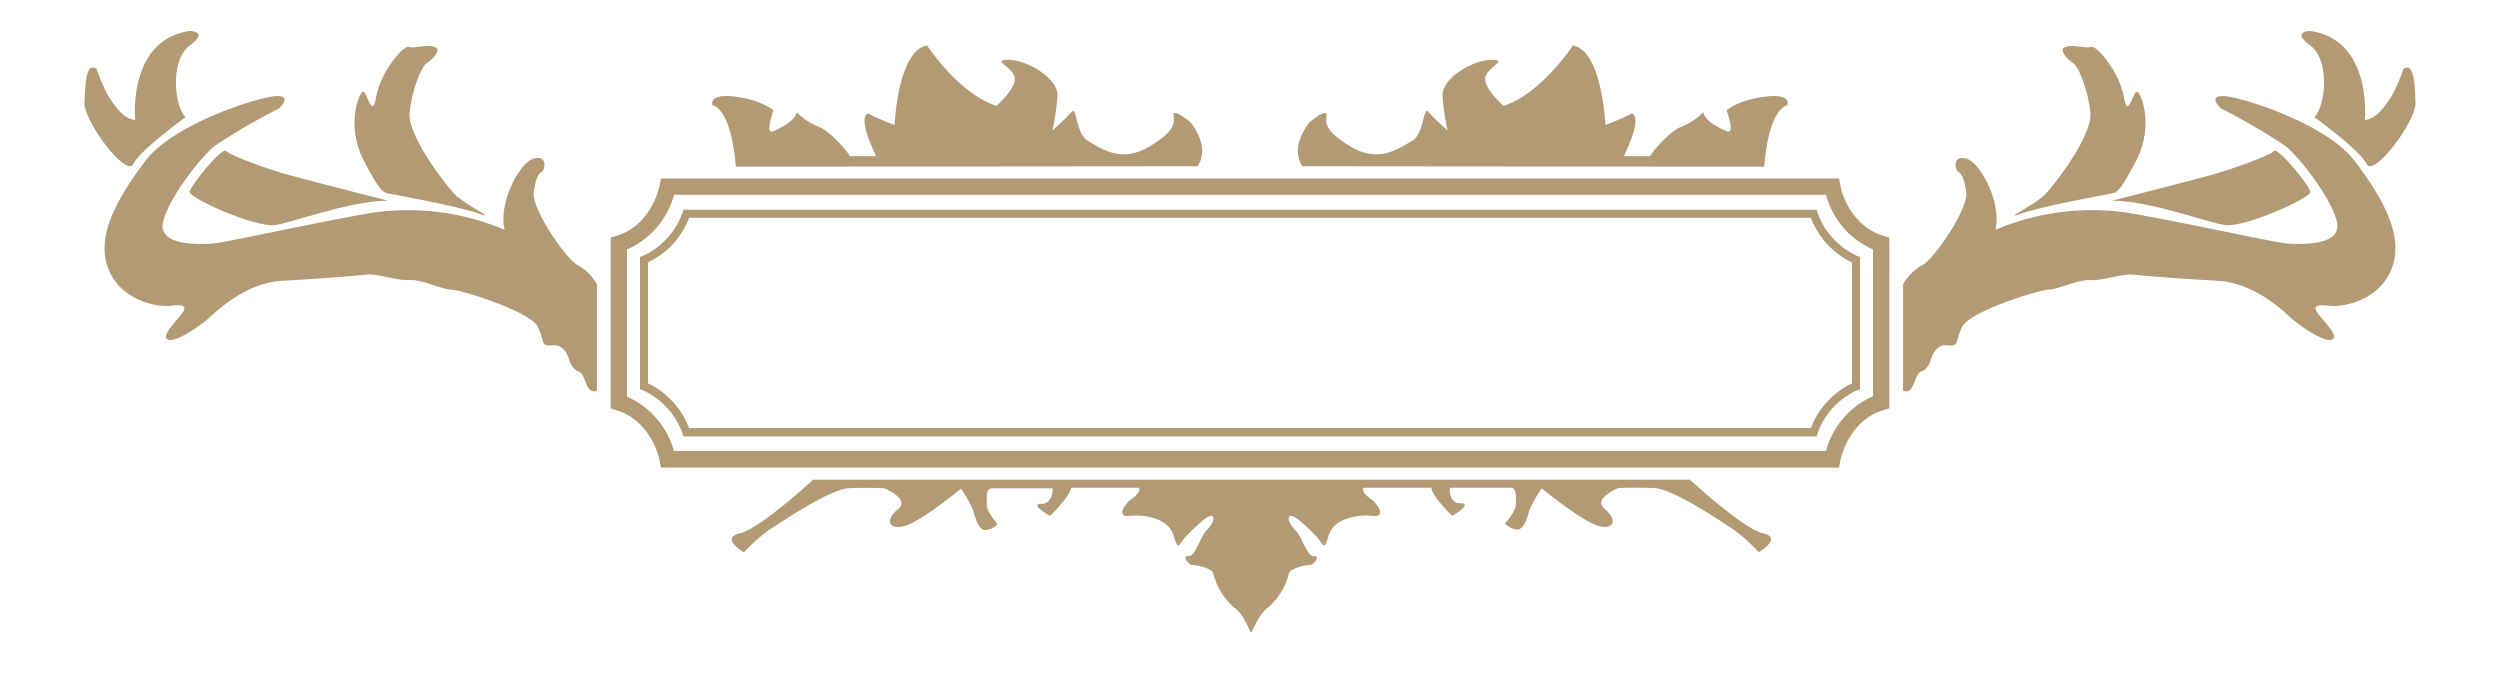 <svg data-name="Layer 1" xmlns="http://www.w3.org/2000/svg" fill='#B29A74' viewBox="0 0 300 82"><path d="M71.63,46.88V34.1a6.2,6.2,0,0,0-2.28-2.28c-1.31-.57-5.62-6.76-5.3-8.8s.66-2.2,1-2.44.7-2-1-1.55-4.3,5.38-3.49,8.55a29.68,29.68,0,0,0-16.21-2c-8.63,1.54-17.42,3.58-19,3.66s-6.44.25-5.78-2.61,4.48-7.73,6.19-9.12A76.51,76.51,0,0,1,33.51,13s1.71-1.62-.49-1.46-12.21,3.34-15.55,7.74-6,9-4.48,12.94,6,4.65,7.41,4.48,2.36-.13,1.22,1.2-2.28,2.63-1.38,2.88,3.66-1.52,5.13-2.88,4.64-4,8.55-4.21,8.55-.57,10-.73,3.58.73,5.21.65,3.91,1.14,5,1.14,9.53,2.61,10.42,4.48.25,2.36,1.79,2.2,2,1.87,2,1.87.32,1.06,1.14,1.3S70.24,47.45,71.63,46.88Z"></path><path d="M46.87,23.27s8.06,1.46,10.59,2.36-1.63-1-2.93-2.36-5.62-7.09-5.38-9.7,1.38-5.53,2-5.94,2-1.63,1-2-2.44.25-3.09,0-3.42,3.07-3.91,5.94-1.06-.48-1.55-.56-2.12,4,0,8.14S46.05,23.11,46.87,23.27Z"></path><path d="M46.54,24.08S35.63,21.31,34,20.82s-6.35-2.11-6.84-2.69-4.32,4.16-4.4,4.89,7.66,4.23,10.18,4C34.65,26.85,42,24.07,46.54,24.08Z"></path><path d="M22.27,14.06S16.82,18,16,19.68s-5.94-5.13-5.86-7.33.16-5,1.46-4.07A20.18,20.18,0,0,0,13,11.53c.57.82,1.71,2.78,3.22,2.86,0,0-.94-9.61,6.55-10.67,0,0,2.36,0,0,1.74S20.89,12.68,22.27,14.06Z"></path><path d="M228.37,46.88V34.1a6.2,6.2,0,0,1,2.28-2.28c1.31-.57,5.62-6.76,5.3-8.8s-.66-2.2-1-2.44-.7-2,1-1.55,4.3,5.38,3.49,8.55a29.68,29.68,0,0,1,16.21-2c8.63,1.54,17.42,3.58,19,3.66s6.44.25,5.78-2.61-4.48-7.73-6.19-9.12A76.51,76.51,0,0,0,266.49,13s-1.71-1.62.49-1.46,12.21,3.34,15.55,7.74,6,9,4.48,12.94-6,4.65-7.41,4.48-2.36-.13-1.22,1.2,2.28,2.63,1.38,2.88-3.66-1.52-5.13-2.88-4.64-4-8.55-4.21-8.55-.57-10-.73-3.58.73-5.21.65-3.91,1.14-5,1.14-9.53,2.61-10.42,4.48-.25,2.36-1.79,2.2-2,1.87-2,1.87-.32,1.06-1.14,1.3S229.76,47.45,228.37,46.88Z"></path><path d="M253.13,23.27s-8.06,1.46-10.59,2.36,1.63-1,2.93-2.36,5.62-7.09,5.38-9.7-1.38-5.53-2-5.94-1.95-1.63-1-2,2.44.25,3.09,0,3.42,3.07,3.91,5.94,1.06-.48,1.55-.56,2.12,4,0,8.14S254,23.11,253.13,23.27Z"></path><path d="M253.46,24.08s10.91-2.77,12.54-3.26,6.35-2.11,6.84-2.69,4.32,4.16,4.4,4.89-7.66,4.23-10.18,4C265.35,26.85,258,24.07,253.46,24.08Z"></path><path d="M277.73,14.06S283.18,18,284,19.68s5.94-5.13,5.86-7.33-.16-5-1.46-4.07A20.18,20.18,0,0,1,287,11.53c-.57.82-1.71,2.78-3.22,2.86,0,0,.94-9.61-6.55-10.67,0,0-2.36,0,0,1.74S279.11,12.68,277.73,14.06Z"></path><path d="M88.29,20s-.36-6.66-2.81-7.39c0,0-.49-1.45,2.81-1s4.52,1.64,4.52,1.64-1.1,3,0,2.49,2.45-1.15,2.81-2.25a7.79,7.79,0,0,0,2.57,1.71c1.22.37,3.42,2.81,3.79,3.54h3.17s-2.32-4.52-1-5.13A30.59,30.59,0,0,0,107.35,15s.37-8.95,3.91-9.54c0,0,3.79,5.8,8.31,7.24,0,0,2.32-2,2.2-3.32s-2.94-2.2-.74-2.2,6,2.22,5.87,4.35a28.5,28.5,0,0,1-.61,4.13s1.71-1.52,2.32-2.25.49,2.69,1.95,3.5,3.91,2.77,7.41.65,2.85-3.09,2.85-3.82,2,.89,2,.89,2.52,2.91.89,5.32Z"></path><path d="M211.71,20s.36-6.66,2.81-7.39c0,0,.49-1.45-2.81-1s-4.52,1.64-4.52,1.64,1.1,3,0,2.49-2.45-1.15-2.81-2.25a7.79,7.79,0,0,1-2.57,1.71c-1.22.37-3.42,2.81-3.79,3.54h-3.17s2.32-4.52,1-5.13A30.59,30.59,0,0,1,192.65,15s-.37-8.95-3.91-9.54c0,0-3.79,5.8-8.31,7.24,0,0-2.32-2-2.2-3.32s2.94-2.2.74-2.2-6,2.22-5.87,4.35a28.5,28.5,0,0,0,.61,4.13s-1.71-1.52-2.32-2.25-.49,2.69-1.95,3.5-3.91,2.77-7.41.65-2.85-3.09-2.85-3.82-2,.89-2,.89-2.52,2.91-.89,5.32Z"></path><path d="M211.58,64c-2.44-.57-8.79-6.44-8.79-6.44H97.58s-6.35,5.87-8.8,6.44.49,2.28.49,2.28a23.55,23.55,0,0,1,3-2.69c1-.57,7.17-4.89,9.61-5s4.24,0,4.24,0,3.18,1.31,1.63,2.53-1.14,2.52.81,2,6.76-4.48,6.76-4.48a16.26,16.26,0,0,1,1.47,2.61c.16.65.57,2.28,1.38,2.36a2.19,2.19,0,0,0,1.55-.73s-1.3-1.39-1.3-2.28-.17-2,.65-2h7.25s.08,1.87-1.39,1.87S126,61.91,126,61.91s2.36-2.24,2.53-3.38h8.14s.33.49-.73,1.22-2,2.36-.41,2.16,4.64.2,5.29,2.32.57,1.06,1.63,0,2.53-2.52,3-2.32-.09,1.18-.74,1.83-1.3,3.1-2.11,3,0,1.06.48,1.06,2.57.4,2.55,1.14a8,8,0,0,0,2.5,4c1,.61,1.72,2.5,2,3q0,.07,0,.06h0s0,0,0-.06c.28-.45,1-2.34,2-3a7.91,7.91,0,0,0,2.51-4c0-.74,2.05-1.14,2.54-1.14s1.31-1.15.49-1.06-1.47-2.37-2.12-3-1.22-1.63-.73-1.83,1.95,1.26,3,2.32,1,2.12,1.63,0,3.67-2.52,5.3-2.32.65-1.42-.41-2.16-.73-1.22-.73-1.22h8.14c.16,1.14,2.53,3.38,2.53,3.38s2.52-1.51,1-1.51S174,58.53,174,58.53h7.25c.81,0,.65,1.14.65,2s-1.3,2.28-1.3,2.28a2.19,2.19,0,0,0,1.54.73c.82-.08,1.23-1.71,1.39-2.36A16.37,16.37,0,0,1,185,58.61s4.81,3.91,6.76,4.48,2.37-.73.82-2,1.63-2.53,1.63-2.53,1.79-.08,4.23,0,8.64,4.4,9.61,5a23.13,23.13,0,0,1,3,2.69S214,64.56,211.58,64Z"></path><path d="M220.69,56.11H79.31l-.15-.8c0-.2-1-4.81-5.18-6.08l-.7-.21V28.51l.7-.21c4.26-1.28,5.17-6,5.18-6.08l.15-.8H220.69l.15.8c0,.2.95,4.81,5.18,6.08l.7.21V49l-.7.21c-4.26,1.28-5.17,6-5.18,6.08Zm-139.81-2H219.12a10,10,0,0,1,5.64-6.56V29.93a9.94,9.94,0,0,1-5.64-6.56H80.88a9.94,9.94,0,0,1-5.64,6.56V47.6A10,10,0,0,1,80.88,54.16Z"></path><path d="M218,52.37H82l-.1-.35a9,9,0,0,0-4.79-5.2l-.31-.13V30.84l.31-.12a9,9,0,0,0,4.79-5.21l.1-.34H218l.1.34a9,9,0,0,0,4.79,5.21l.31.12V46.69l-.31.13a8.93,8.93,0,0,0-4.79,5.2Zm-135.33-1H217.31A9.8,9.8,0,0,1,222.24,46V31.49a9.77,9.77,0,0,1-4.93-5.35H82.69a9.77,9.77,0,0,1-4.93,5.35V46A9.8,9.8,0,0,1,82.69,51.39Z"></path></svg>